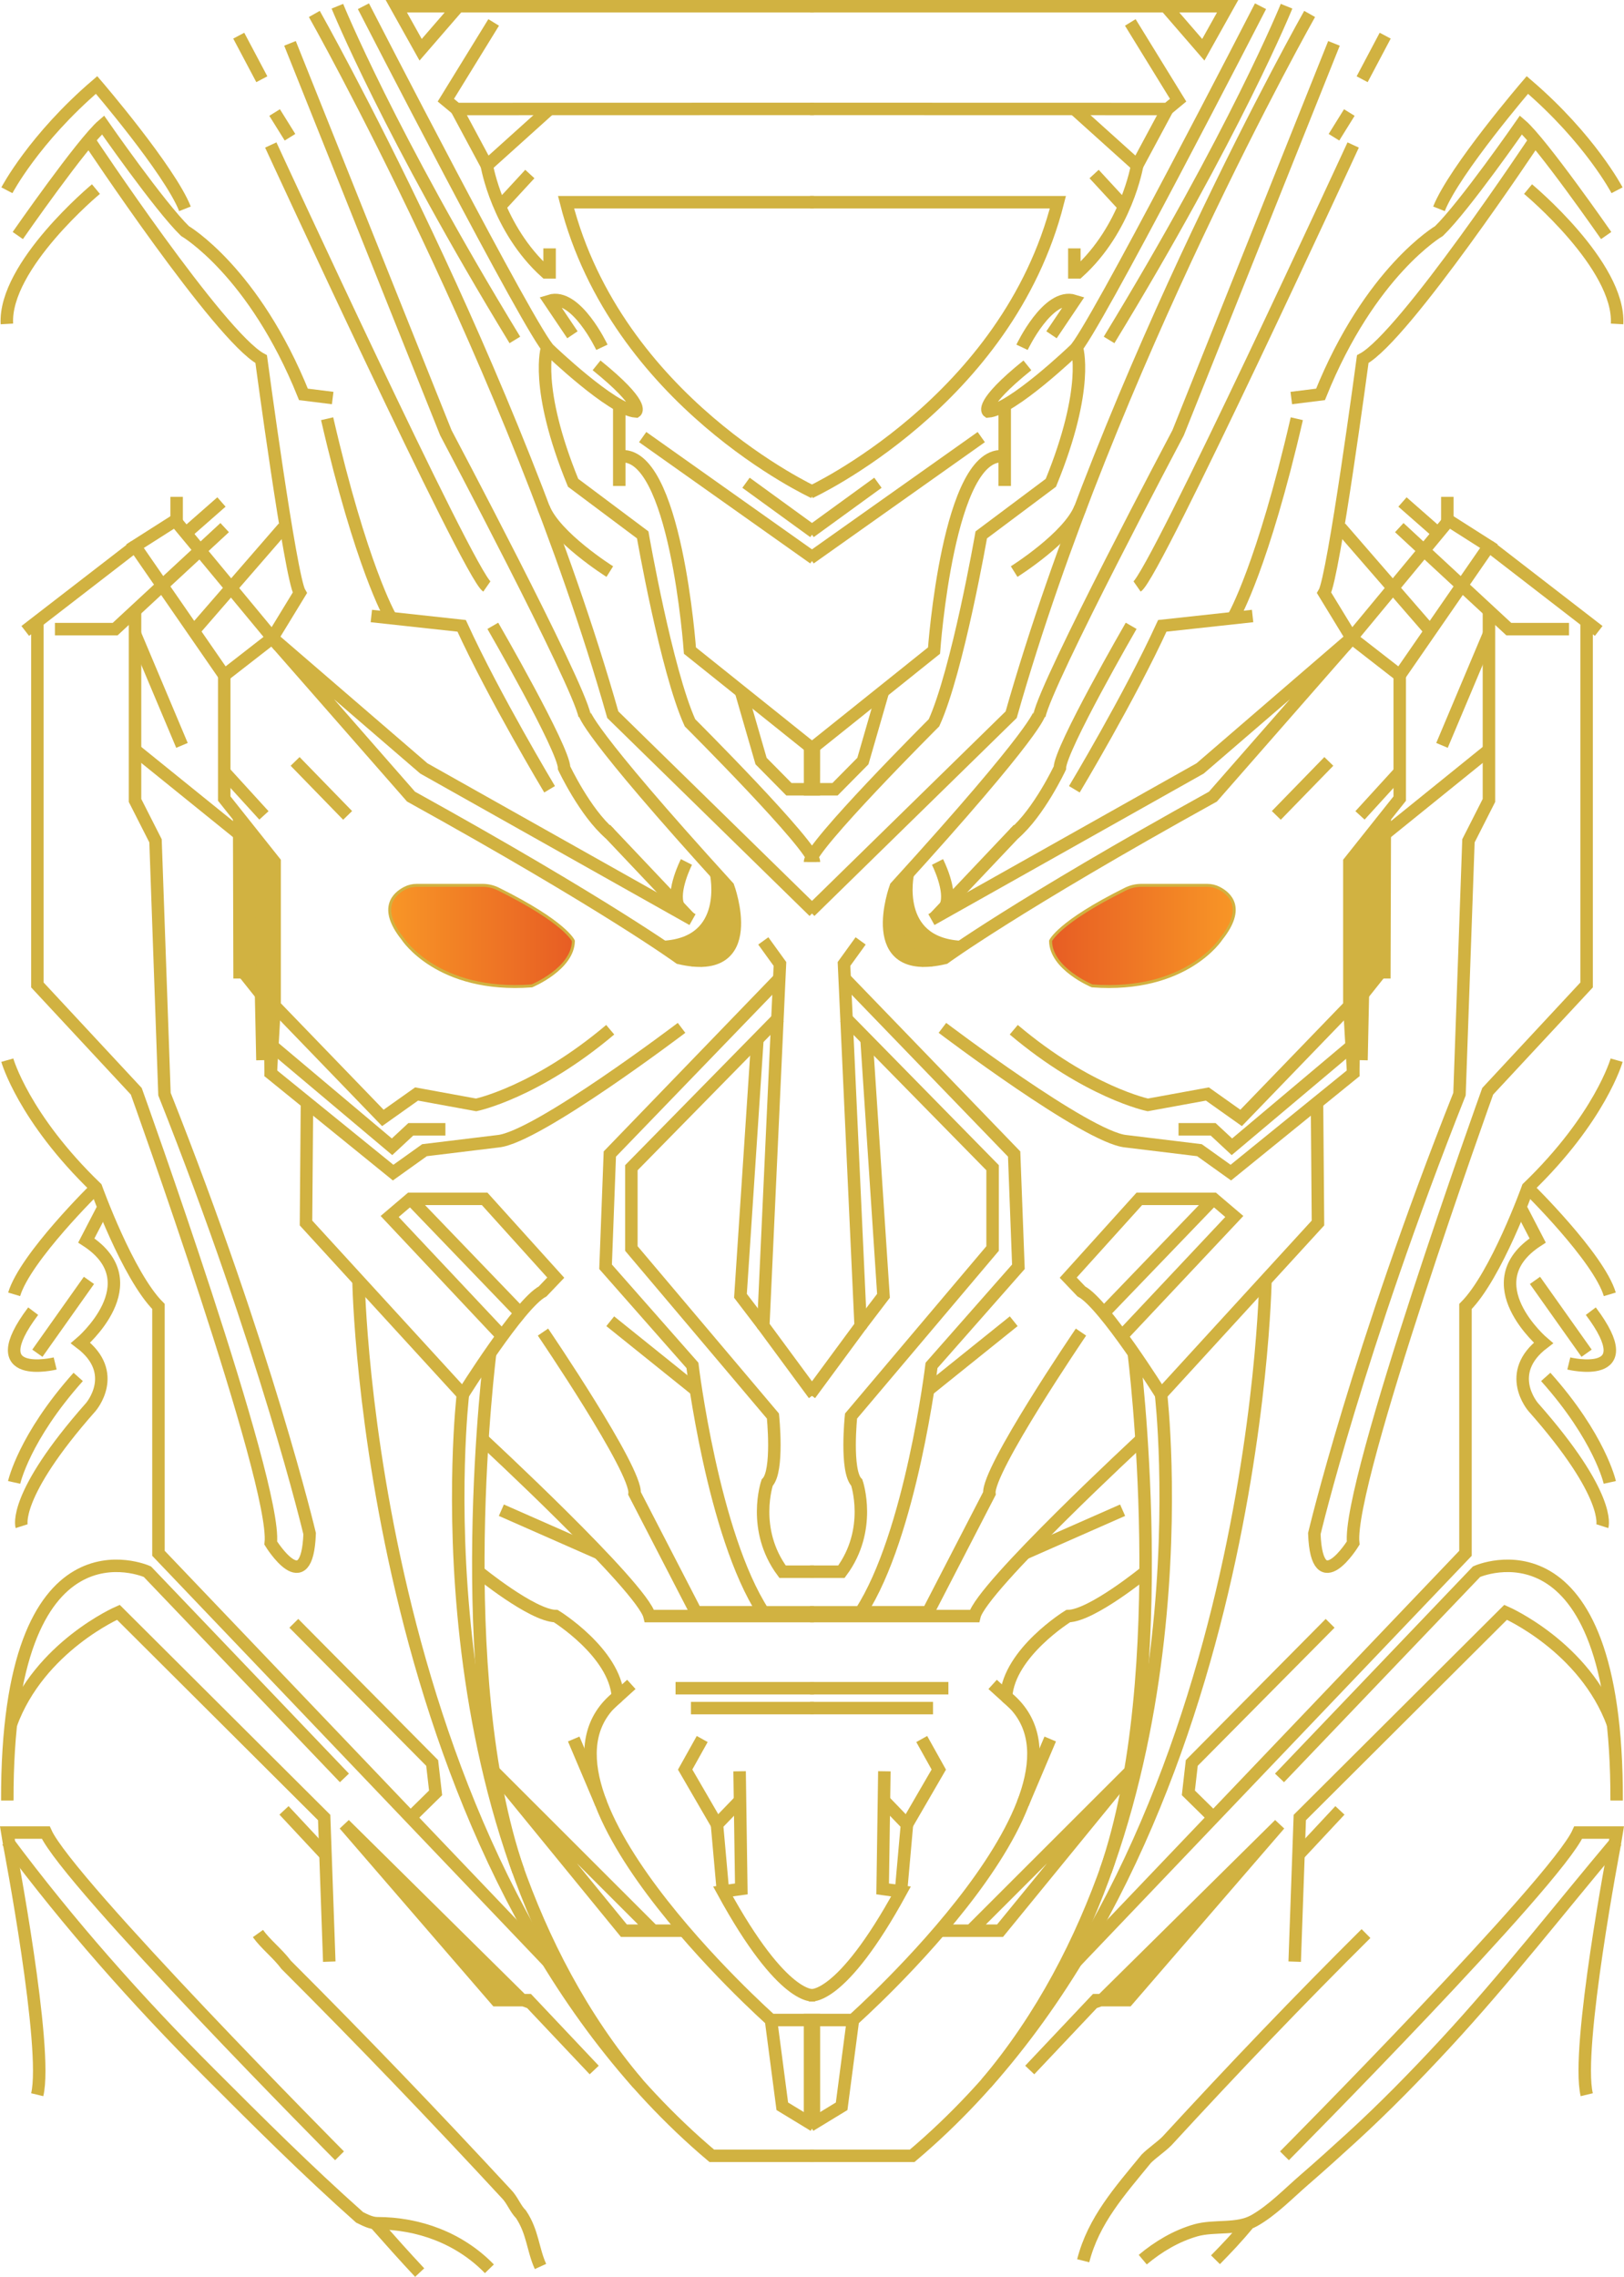 <?xml version="1.0" encoding="UTF-8"?>
<svg id="yeye" xmlns="http://www.w3.org/2000/svg" xmlns:xlink="http://www.w3.org/1999/xlink" viewBox="0 0 553.22 775.57">
  <defs>
    <style>
      .cls-1 {
        fill: none;
        stroke-width: 4.25px;
      }

      .cls-1, .cls-2, .cls-3 {
        stroke: #d1b241;
        stroke-miterlimit: 10;
      }

      .cls-2 {
        fill: url(#linear-gradient-2);
      }

      .cls-3 {
        fill: url(#linear-gradient);
      }
    </style>
    <linearGradient id="linear-gradient" x1="103.87" y1="824.1" x2="166.44" y2="824.1" gradientTransform="translate(299.21 1142.91) rotate(-180)" gradientUnits="userSpaceOnUse">
      <stop offset="0" stop-color="#e75d24"/>
      <stop offset="1" stop-color="#f89626"/>
    </linearGradient>
    <linearGradient id="linear-gradient-2" x1="357.87" y1="824.1" x2="420.44" y2="824.1" gradientTransform="translate(0 1142.91) scale(1 -1)" gradientUnits="userSpaceOnUse">
      <stop offset="0" stop-color="#e75d24"/>
      <stop offset="1" stop-color="#f89626"/>
    </linearGradient>
  </defs>
  <g>
    <polyline class="cls-1" points="277.24 2.12 156.19 2.12 135 2.12 143.29 16.95 155.95 2.33"/>
    <polyline class="cls-1" points="168.17 7.64 151.88 34.12 155.51 37.13 277.26 37.1"/>
    <polyline class="cls-1" points="155.51 37.13 165.84 56.38 187.22 37.13"/>
    <line class="cls-1" x1="180.49" y1="59.28" x2="170.28" y2="70.35"/>
    <path class="cls-1" d="m187.22,84.6v8.18h-1.27c-16.47-14.84-20.11-36.4-20.11-36.4"/>
    <path class="cls-1" d="m277.24,167.72s-67.18-30.98-84.42-98.84h84.42"/>
    <path class="cls-1" d="m205.04,118.3s-8.8-18.65-17.82-15.82l7.78,11.56"/>
    <line class="cls-1" x1="277.26" y1="181.24" x2="254.13" y2="164.44"/>
    <path class="cls-1" d="m123.8,2.12s57.89,112.73,63.42,117.09c0,0,21.24,20.36,29.38,20.95,0,0,3.2-2.33-13.38-15.71"/>
    <line class="cls-1" x1="277.24" y1="190.19" x2="218.93" y2="148.88"/>
    <line class="cls-1" x1="210.95" y1="138.05" x2="210.95" y2="165.53"/>
    <path class="cls-1" d="m277.26,255.43l-42.23-33.82s-4.87-69.16-24.08-66.11"/>
    <polyline class="cls-1" points="277.26 254.24 277.24 268.85 268.75 268.85 259.26 259.24 252.4 235.52"/>
    <path class="cls-1" d="m186.41,118.3s-4.57,13.42,8.82,46.15l23.71,17.75s8.05,46.25,16.1,64c0,0,42.25,42.18,42.23,47.42"/>
    <path class="cls-1" d="m114.93,2.12s17.49,43.2,60.46,113.67"/>
    <path class="cls-1" d="m207.73,194.7s-18.7-11.74-22.59-21.85"/>
    <path class="cls-1" d="m277.26,310.49l-68.51-67.05C175.15,125.19,107.08,4.75,107.08,4.75"/>
    <path class="cls-1" d="m98.79,14.77l53.09,132.65s45.09,85.09,47.27,96.44"/>
    <path class="cls-1" d="m235.91,313.24l-91.53-51.49-52.15-44.95,47.78,54.55c66.98,37.09,91.43,54.98,91.43,54.98,27.94,6.55,16.63-24.22,16.63-24.22-49.25-54.11-48.94-59.13-48.94-59.13"/>
    <line class="cls-1" x1="206.28" y1="282.42" x2="234.93" y2="312.69"/>
    <path class="cls-1" d="m167.88,213.17s24.29,42.04,24.29,48.44c0,0,7.13,15.15,15.56,22.34"/>
    <path class="cls-1" d="m233.84,293.61s-5.01,9.81-2.78,15"/>
    <path class="cls-1" d="m243.94,297.55s5.23,23.66-17.93,25.02"/>
    <path class="cls-1" d="m248.43,303.14s-1.14,17.16-17.94,22.5"/>
    <path class="cls-1" d="m250.01,310.06s-3.08,12.79-15.08,17.19"/>
    <path class="cls-1" d="m250.34,313.75s-5.95,12.88-11.77,13.5"/>
    <path class="cls-1" d="m187.22,268.85s-18.84-31.38-29.96-55.67l-30.76-3.35"/>
    <path class="cls-1" d="m132.82,209.83s-9.82-17.02-21.38-67.2"/>
    <line class="cls-1" x1="81.33" y1="12.15" x2="89.19" y2="26.99"/>
    <line class="cls-1" x1="93.55" y1="38.33" x2="98.79" y2="46.75"/>
    <path class="cls-1" d="m92.24,49.39s67.35,146.04,73.6,150.4"/>
    <path class="cls-1" d="m2.35,64.81s9.16-17.53,30.55-35.86c0,0,24.87,28.95,30.11,42.18"/>
    <path class="cls-1" d="m6.06,80.23s22.04-31.73,29.02-37.68c0,0,19.2,27.65,27.93,36.15,0,0,23.49,13.72,40.36,55.64l9.96,1.24"/>
    <path class="cls-1" d="m32.68,64.41S1.26,90.48,2.35,110.34"/>
    <path class="cls-1" d="m30.3,47.64s44.49,67.05,58.67,74.69c0,0,9.96,74.4,13.16,79.64l-9.34,15.31-16.4,12.76-30.4-44,13.71-8.73,35.43,42.78"/>
    <line class="cls-1" x1="96.55" y1="179.72" x2="65.97" y2="214.96"/>
    <polyline class="cls-1" points="76.53 179.72 39.22 214.3 18.71 214.3"/>
    <line class="cls-1" x1="60.17" y1="169.24" x2="60.17" y2="177.89"/>
    <line class="cls-1" x1="75.44" y1="170.99" x2="63.29" y2="181.66"/>
    <line class="cls-1" x1="8.6" y1="214.92" x2="45.99" y2="186.04"/>
    <path class="cls-1" d="m76.39,230.04v41.98l17.16,21.58v49.02l36.87,38.18,11.49-8.15,20.29,3.71s20.36-4.22,45.67-25.6"/>
    <line class="cls-1" x1="89.91" y1="277.75" x2="76.39" y2="262.92"/>
    <line class="cls-1" x1="100.53" y1="259.36" x2="118.42" y2="277.75"/>
    <path class="cls-1" d="m12.73,211.73v123.77l33.69,36.22s48,133.53,45.82,153.89c0,0,12.36,20.07,13.24-3.2,0,0-14.76-62.34-49.45-149.72l-3.05-86.28-6.98-13.75v-64.63"/>
    <line class="cls-1" x1="61.99" y1="253.9" x2="45.99" y2="215.93"/>
    <line class="cls-1" x1="81.62" y1="333.32" x2="81.47" y2="278.86"/>
    <polyline class="cls-1" points="151.73 384.67 139.95 384.67 133.55 390.63 92.24 355.86"/>
    <path class="cls-1" d="m232.17,350.12s-49.16,37.31-62.47,38.62l-25.09,3.05-10.69,7.64-41.67-33.82,1.31-22.98"/>
    <line class="cls-1" x1="90.75" y1="290.1" x2="92.24" y2="366.6"/>
    <line class="cls-1" x1="87.83" y1="286.42" x2="89.4" y2="361.13"/>
    <line class="cls-1" x1="84.56" y1="282.3" x2="85.26" y2="333.32"/>
    <line class="cls-1" x1="83.29" y1="331.64" x2="88.62" y2="338.33"/>
    <path class="cls-3" d="m195.33,320.5s-2.54-6.25-25.58-17.68c-1.66-.82-3.5-1.25-5.35-1.25h-22.42c-1.42,0-2.81.32-4.07.97-3.62,1.85-9.14,6.69-.72,17.25,0,0,11.78,18.44,43.96,16.04,0,0,14.07-5.78,14.18-15.33h0Z"/>
    <line class="cls-1" x1="81.26" y1="283.94" x2="45.99" y2="255.43"/>
    <path class="cls-1" d="m104.57,375.54l-.33,41.05,53.45,58.4s19.31-30.95,27.16-35.09l4.47-4.69-24.22-26.84h-25.31l-7.05,6,37.7,40.09"/>
    <polyline class="cls-1" points="260.02 320.5 265.69 328.35 260.02 451.6 277.26 474.99"/>
    <path class="cls-1" d="m265.47,333.32l-57.73,59.78-1.45,38.4,29.59,33.6s6.93,57.57,24.15,84.1h17.22"/>
    <path class="cls-1" d="m265.47,346.42l-50.39,51.34v27.52l48.22,57.07s1.96,18.76-1.96,22.69c0,0-5.44,15.93,5.24,30.33h10.69"/>
    <polyline class="cls-1" points="260.02 451.6 252.24 441.39 258.06 353.39"/>
    <line class="cls-1" x1="176.6" y1="446.63" x2="139.8" y2="408.37"/>
    <path class="cls-1" d="m122.13,436.14s3.08,199.14,120.34,298.2h34.77"/>
    <path class="cls-1" d="m157.69,474.99s-16.95,144.23,59.6,234.73"/>
    <path class="cls-1" d="m166.97,460.95s-13.79,108.83,9.63,176.49"/>
    <line class="cls-1" x1="207.88" y1="450.05" x2="237.07" y2="473.51"/>
    <path class="cls-1" d="m184.97,453.75s32.07,47.13,31.2,54.98l20.9,40.46h22.95"/>
    <path class="cls-1" d="m164.36,490.24s54.57,50.5,56.9,60.25h55.98"/>
    <line class="cls-1" x1="277.26" y1="575.06" x2="230.13" y2="575.06"/>
    <line class="cls-1" x1="170.79" y1="514.42" x2="204.12" y2="529.11"/>
    <path class="cls-1" d="m162.95,535.36s18.31,14.98,26.38,15.13c0,0,20.07,12.36,21.16,27.42l4.58-4.15"/>
    <line class="cls-1" x1="277.26" y1="581.83" x2="235.37" y2="581.83"/>
    <path class="cls-1" d="m210.49,577.9c-37.96,30.11,52.15,110.18,52.15,110.18h14.62v33.6"/>
    <line class="cls-1" x1="195.44" y1="592.36" x2="204.77" y2="614.36"/>
    <path class="cls-1" d="m277.26,679.64s-10.33,2.47-30.98-35.35l6.25-.87-.44-30.11-.14-9.96"/>
    <polyline class="cls-1" points="252.09 613.32 244.24 621.46 246.28 644.3"/>
    <polyline class="cls-1" points="239.21 592.36 233.4 602.77 244.24 621.46"/>
    <polyline class="cls-1" points="262.64 688.08 266.49 717.46 277.26 724.01"/>
    <polyline class="cls-1" points="222.49 657.65 212.53 657.65 168.17 603.36 222.49 657.65 233.08 657.65"/>
    <path class="cls-1" d="m2.49,361.13s5.53,19.6,30.25,43.45c0,0,10.76,29.96,21.24,40.44v84.08l132.71,139.09"/>
    <polyline class="cls-1" points="100.09 552.95 147.22 600.52 148.39 610.7 139.84 619.1"/>
    <polyline class="cls-1" points="202.42 705.11 179.95 681.32 169.04 681.32 117.33 621.46 177.6 681.05 169.19 678.05 139.51 645.17"/>
    <path class="cls-1" d="m117.33,605.61l-67.13-70.25s-48-21.67-47.71,77.96"/>
    <path class="cls-1" d="m112.17,668.2l-1.29-36.4-.45-12.7-70.11-69.9s-26.93,11.69-36.59,38.12"/>
    <line class="cls-1" x1="96.75" y1="616.67" x2="110.87" y2="631.8"/>
    <path class="cls-1" d="m184.12,772.03c-2.62-5.73-2.62-11.73-6.62-17.73-2-2-3-5-5-7-25-27-49-52-75-78-3-4-7-7-9.63-10.68"/>
    <path class="cls-1" d="m2.49,627.13c21.01,28.17,44.01,54.17,69.01,79.17,17,17,33,33,51,49,2,1,4,2,6,2,14,0,28,5,38.21,15.52"/>
    <path class="cls-1" d="m115.66,734.33s-92.51-93.23-100.07-110.11H2.5l.73,4.43s13.24,69.16,9.45,84.87"/>
    <path class="cls-1" d="m128.17,757.75c4.87,5.51,9.77,11,14.79,16.36"/>
    <path class="cls-1" d="m7.37,519.86s-3.27-10.25,23.56-40.58c0,0,10.04-11.56-3.49-21.82,0,0,24.22-20.51,1.96-34.91l5.89-11.36"/>
    <path class="cls-1" d="m4.82,504.95s3.35-15.27,21.82-35.93"/>
    <line class="cls-1" x1="30.3" y1="436.14" x2="12.73" y2="460.95"/>
    <path class="cls-1" d="m32.75,404.6s-24.15,23.64-27.93,36.29"/>
    <path class="cls-1" d="m18.79,464.44s-25.6,6.25-7.49-17.82"/>
  </g>
  <g>
    <polyline class="cls-1" points="275.96 2.12 397.01 2.12 418.2 2.12 409.91 16.95 397.25 2.33"/>
    <polyline class="cls-1" points="385.04 7.64 401.33 34.12 397.69 37.13 275.95 37.1"/>
    <polyline class="cls-1" points="397.69 37.13 387.36 56.38 365.98 37.13"/>
    <line class="cls-1" x1="372.71" y1="59.28" x2="382.92" y2="70.35"/>
    <path class="cls-1" d="m365.98,84.6v8.18h1.27c16.47-14.84,20.11-36.4,20.11-36.4"/>
    <path class="cls-1" d="m275.96,167.72s67.18-30.98,84.42-98.84h-84.42"/>
    <path class="cls-1" d="m348.16,118.3s8.8-18.65,17.82-15.82l-7.78,11.56"/>
    <line class="cls-1" x1="275.95" y1="181.24" x2="299.07" y2="164.44"/>
    <path class="cls-1" d="m429.4,2.12s-57.89,112.73-63.42,117.09c0,0-21.24,20.36-29.38,20.95,0,0-3.2-2.33,13.38-15.71"/>
    <line class="cls-1" x1="275.96" y1="190.19" x2="334.27" y2="148.88"/>
    <line class="cls-1" x1="342.26" y1="138.05" x2="342.26" y2="165.53"/>
    <path class="cls-1" d="m275.95,255.43l42.23-33.82s4.87-69.16,24.08-66.11"/>
    <polyline class="cls-1" points="275.95 254.24 275.96 268.85 284.45 268.85 293.95 259.24 300.8 235.52"/>
    <path class="cls-1" d="m366.8,118.3s4.57,13.42-8.82,46.15l-23.71,17.75s-8.05,46.25-16.1,64c0,0-42.25,42.18-42.23,47.42"/>
    <path class="cls-1" d="m438.27,2.12s-17.49,43.2-60.46,113.67"/>
    <path class="cls-1" d="m345.47,194.7s18.7-11.74,22.59-21.85"/>
    <path class="cls-1" d="m275.95,310.49l68.51-67.05C378.06,125.19,446.13,4.75,446.13,4.75"/>
    <path class="cls-1" d="m454.42,14.77l-53.09,132.65s-45.09,85.09-47.27,96.44"/>
    <path class="cls-1" d="m317.29,313.24l91.53-51.49,52.15-44.95-47.78,54.55c-66.98,37.09-91.43,54.98-91.43,54.98-27.94,6.55-16.63-24.22-16.63-24.22,49.25-54.11,48.94-59.13,48.94-59.13"/>
    <line class="cls-1" x1="346.93" y1="282.42" x2="318.27" y2="312.69"/>
    <path class="cls-1" d="m385.33,213.17s-24.29,42.04-24.29,48.44c0,0-7.13,15.15-15.56,22.34"/>
    <path class="cls-1" d="m319.36,293.61s5.01,9.81,2.78,15"/>
    <path class="cls-1" d="m309.26,297.55s-5.23,23.66,17.93,25.02"/>
    <path class="cls-1" d="m304.77,303.14s1.14,17.16,17.94,22.5"/>
    <path class="cls-1" d="m303.19,310.06s3.08,12.79,15.08,17.19"/>
    <path class="cls-1" d="m302.86,313.75s5.95,12.88,11.77,13.5"/>
    <path class="cls-1" d="m365.98,268.85s18.84-31.38,29.96-55.67l30.76-3.35"/>
    <path class="cls-1" d="m420.38,209.83s9.82-17.02,21.38-67.2"/>
    <line class="cls-1" x1="471.87" y1="12.15" x2="464.02" y2="26.99"/>
    <line class="cls-1" x1="459.65" y1="38.33" x2="454.42" y2="46.75"/>
    <path class="cls-1" d="m460.96,49.39s-67.35,146.04-73.6,150.4"/>
    <path class="cls-1" d="m550.85,64.81s-9.16-17.53-30.55-35.86c0,0-24.87,28.95-30.11,42.18"/>
    <path class="cls-1" d="m547.15,80.23s-22.04-31.73-29.02-37.68c0,0-19.2,27.65-27.93,36.15,0,0-23.49,13.72-40.36,55.64l-9.96,1.24"/>
    <path class="cls-1" d="m520.53,64.41s31.42,26.07,30.33,45.93"/>
    <path class="cls-1" d="m522.9,47.64s-44.49,67.05-58.67,74.69c0,0-9.96,74.4-13.16,79.64l9.34,15.31,16.4,12.76,30.4-44-13.71-8.73-35.43,42.78"/>
    <line class="cls-1" x1="456.65" y1="179.72" x2="487.24" y2="214.96"/>
    <polyline class="cls-1" points="476.67 179.72 513.98 214.3 534.49 214.3"/>
    <line class="cls-1" x1="493.04" y1="169.24" x2="493.04" y2="177.89"/>
    <line class="cls-1" x1="477.76" y1="170.99" x2="489.91" y2="181.66"/>
    <line class="cls-1" x1="544.6" y1="214.92" x2="507.22" y2="186.04"/>
    <path class="cls-1" d="m476.82,230.04v41.98l-17.16,21.58v49.02l-36.87,38.18-11.49-8.15-20.29,3.71s-20.36-4.22-45.67-25.6"/>
    <line class="cls-1" x1="463.29" y1="277.75" x2="476.82" y2="262.92"/>
    <line class="cls-1" x1="452.67" y1="259.36" x2="434.78" y2="277.75"/>
    <path class="cls-1" d="m540.48,211.73v123.77l-33.69,36.22s-48,133.53-45.82,153.89c0,0-12.36,20.07-13.24-3.2,0,0,14.76-62.34,49.45-149.72l3.05-86.28,6.98-13.75v-64.63"/>
    <line class="cls-1" x1="491.22" y1="253.9" x2="507.22" y2="215.93"/>
    <line class="cls-1" x1="471.58" y1="333.32" x2="471.74" y2="278.86"/>
    <polyline class="cls-1" points="401.47 384.67 413.25 384.67 419.65 390.63 460.96 355.86"/>
    <path class="cls-1" d="m321.04,350.12s49.16,37.31,62.47,38.62l25.09,3.05,10.69,7.64,41.67-33.82-1.31-22.98"/>
    <line class="cls-1" x1="462.45" y1="290.1" x2="460.96" y2="366.6"/>
    <line class="cls-1" x1="465.37" y1="286.42" x2="463.8" y2="361.13"/>
    <line class="cls-1" x1="468.65" y1="282.3" x2="467.95" y2="333.32"/>
    <line class="cls-1" x1="469.91" y1="331.64" x2="464.58" y2="338.33"/>
    <path class="cls-2" d="m357.87,320.5s2.54-6.25,25.58-17.68c1.66-.82,3.5-1.25,5.35-1.25h22.42c1.42,0,2.81.32,4.07.97,3.62,1.85,9.14,6.69.72,17.25,0,0-11.78,18.44-43.96,16.04,0,0-14.07-5.78-14.18-15.33h0Z"/>
    <line class="cls-1" x1="471.95" y1="283.94" x2="507.22" y2="255.43"/>
    <path class="cls-1" d="m448.64,375.54l.33,41.05-53.45,58.4s-19.31-30.95-27.16-35.09l-4.47-4.69,24.22-26.84h25.31l7.05,6-37.7,40.09"/>
    <polyline class="cls-1" points="293.18 320.5 287.51 328.35 293.18 451.6 275.95 474.99"/>
    <path class="cls-1" d="m287.74,333.32l57.73,59.78,1.45,38.4-29.59,33.6s-6.93,57.57-24.15,84.1h-17.22"/>
    <path class="cls-1" d="m287.74,346.42l50.39,51.34v27.52l-48.22,57.07s-1.96,18.76,1.96,22.69c0,0,5.44,15.93-5.24,30.33h-10.69"/>
    <polyline class="cls-1" points="293.18 451.6 300.96 441.39 295.15 353.39"/>
    <line class="cls-1" x1="376.6" y1="446.63" x2="413.4" y2="408.37"/>
    <path class="cls-1" d="m431.07,436.14s-3.08,199.14-120.34,298.2h-34.77"/>
    <path class="cls-1" d="m395.51,474.99s16.95,144.23-59.6,234.73"/>
    <path class="cls-1" d="m386.23,460.95s13.79,108.83-9.63,176.49"/>
    <line class="cls-1" x1="345.33" y1="450.05" x2="316.14" y2="473.51"/>
    <path class="cls-1" d="m368.24,453.75s-32.07,47.13-31.2,54.98l-20.9,40.46h-22.95"/>
    <path class="cls-1" d="m388.85,490.24s-54.57,50.5-56.9,60.25h-55.98"/>
    <line class="cls-1" x1="275.95" y1="575.06" x2="323.07" y2="575.06"/>
    <line class="cls-1" x1="382.42" y1="514.42" x2="349.09" y2="529.11"/>
    <path class="cls-1" d="m390.26,535.36s-18.31,14.98-26.38,15.13c0,0-20.07,12.36-21.16,27.42l-4.58-4.15"/>
    <line class="cls-1" x1="275.95" y1="581.83" x2="317.84" y2="581.83"/>
    <path class="cls-1" d="m342.71,577.9c37.96,30.11-52.15,110.18-52.15,110.18h-14.62v33.6"/>
    <line class="cls-1" x1="357.76" y1="592.36" x2="348.43" y2="614.36"/>
    <path class="cls-1" d="m275.95,679.64s10.33,2.47,30.98-35.35l-6.25-.87.44-30.11.14-9.96"/>
    <polyline class="cls-1" points="301.11 613.32 308.96 621.46 306.93 644.3"/>
    <polyline class="cls-1" points="313.99 592.36 319.8 602.77 308.96 621.46"/>
    <polyline class="cls-1" points="290.56 688.08 286.71 717.46 275.95 724.01"/>
    <polyline class="cls-1" points="330.71 657.65 340.67 657.65 385.03 603.36 330.71 657.65 320.13 657.65"/>
    <path class="cls-1" d="m550.71,361.13s-5.53,19.6-30.25,43.45c0,0-10.76,29.96-21.24,40.44v84.08l-132.71,139.09"/>
    <polyline class="cls-1" points="453.11 552.95 405.98 600.52 404.82 610.7 413.36 619.1"/>
    <polyline class="cls-1" points="350.78 705.11 373.25 681.32 384.16 681.32 435.87 621.46 375.6 681.05 384.02 678.05 413.69 645.17"/>
    <path class="cls-1" d="m435.87,605.61l67.13-70.25s48-21.67,47.71,77.96"/>
    <path class="cls-1" d="m441.04,668.2l1.29-36.4.45-12.7,70.11-69.9s26.93,11.69,36.59,38.12"/>
    <line class="cls-1" x1="456.45" y1="616.67" x2="442.33" y2="631.8"/>
    <path class="cls-1" d="m369,770.08c3.5-13.77,12.5-23.77,21.5-34.77,2-2,5-4,7-6,23-25,45-48,67.83-70.68"/>
    <path class="cls-1" d="m550.71,627.13c-19.37,22.99-37.83,46.77-58.26,68.84-10.18,11-20.83,21.9-31.89,32.02-5.33,4.87-10.68,9.72-16.14,14.44s-10.98,10.49-17.15,13.97c-5.86,3.31-13.55,1.49-19.97,3.33-6.66,1.92-12.73,5.54-18.02,9.98"/>
    <path class="cls-1" d="m437.55,734.33s92.51-93.23,100.07-110.11h13.09l-.73,4.43s-13.24,69.16-9.45,84.87"/>
    <path class="cls-1" d="m425.04,757.75c-3.46,4.18-7.18,8.13-10.98,11.99"/>
    <path class="cls-1" d="m545.84,519.86s3.27-10.25-23.56-40.58c0,0-10.04-11.56,3.49-21.82,0,0-24.22-20.51-1.96-34.91l-5.89-11.36"/>
    <path class="cls-1" d="m548.38,504.95s-3.35-15.27-21.82-35.93"/>
    <line class="cls-1" x1="522.9" y1="436.14" x2="540.48" y2="460.95"/>
    <path class="cls-1" d="m520.45,404.6s24.15,23.64,27.93,36.29"/>
    <path class="cls-1" d="m534.42,464.44s25.6,6.25,7.49-17.82"/>
  </g>
</svg>